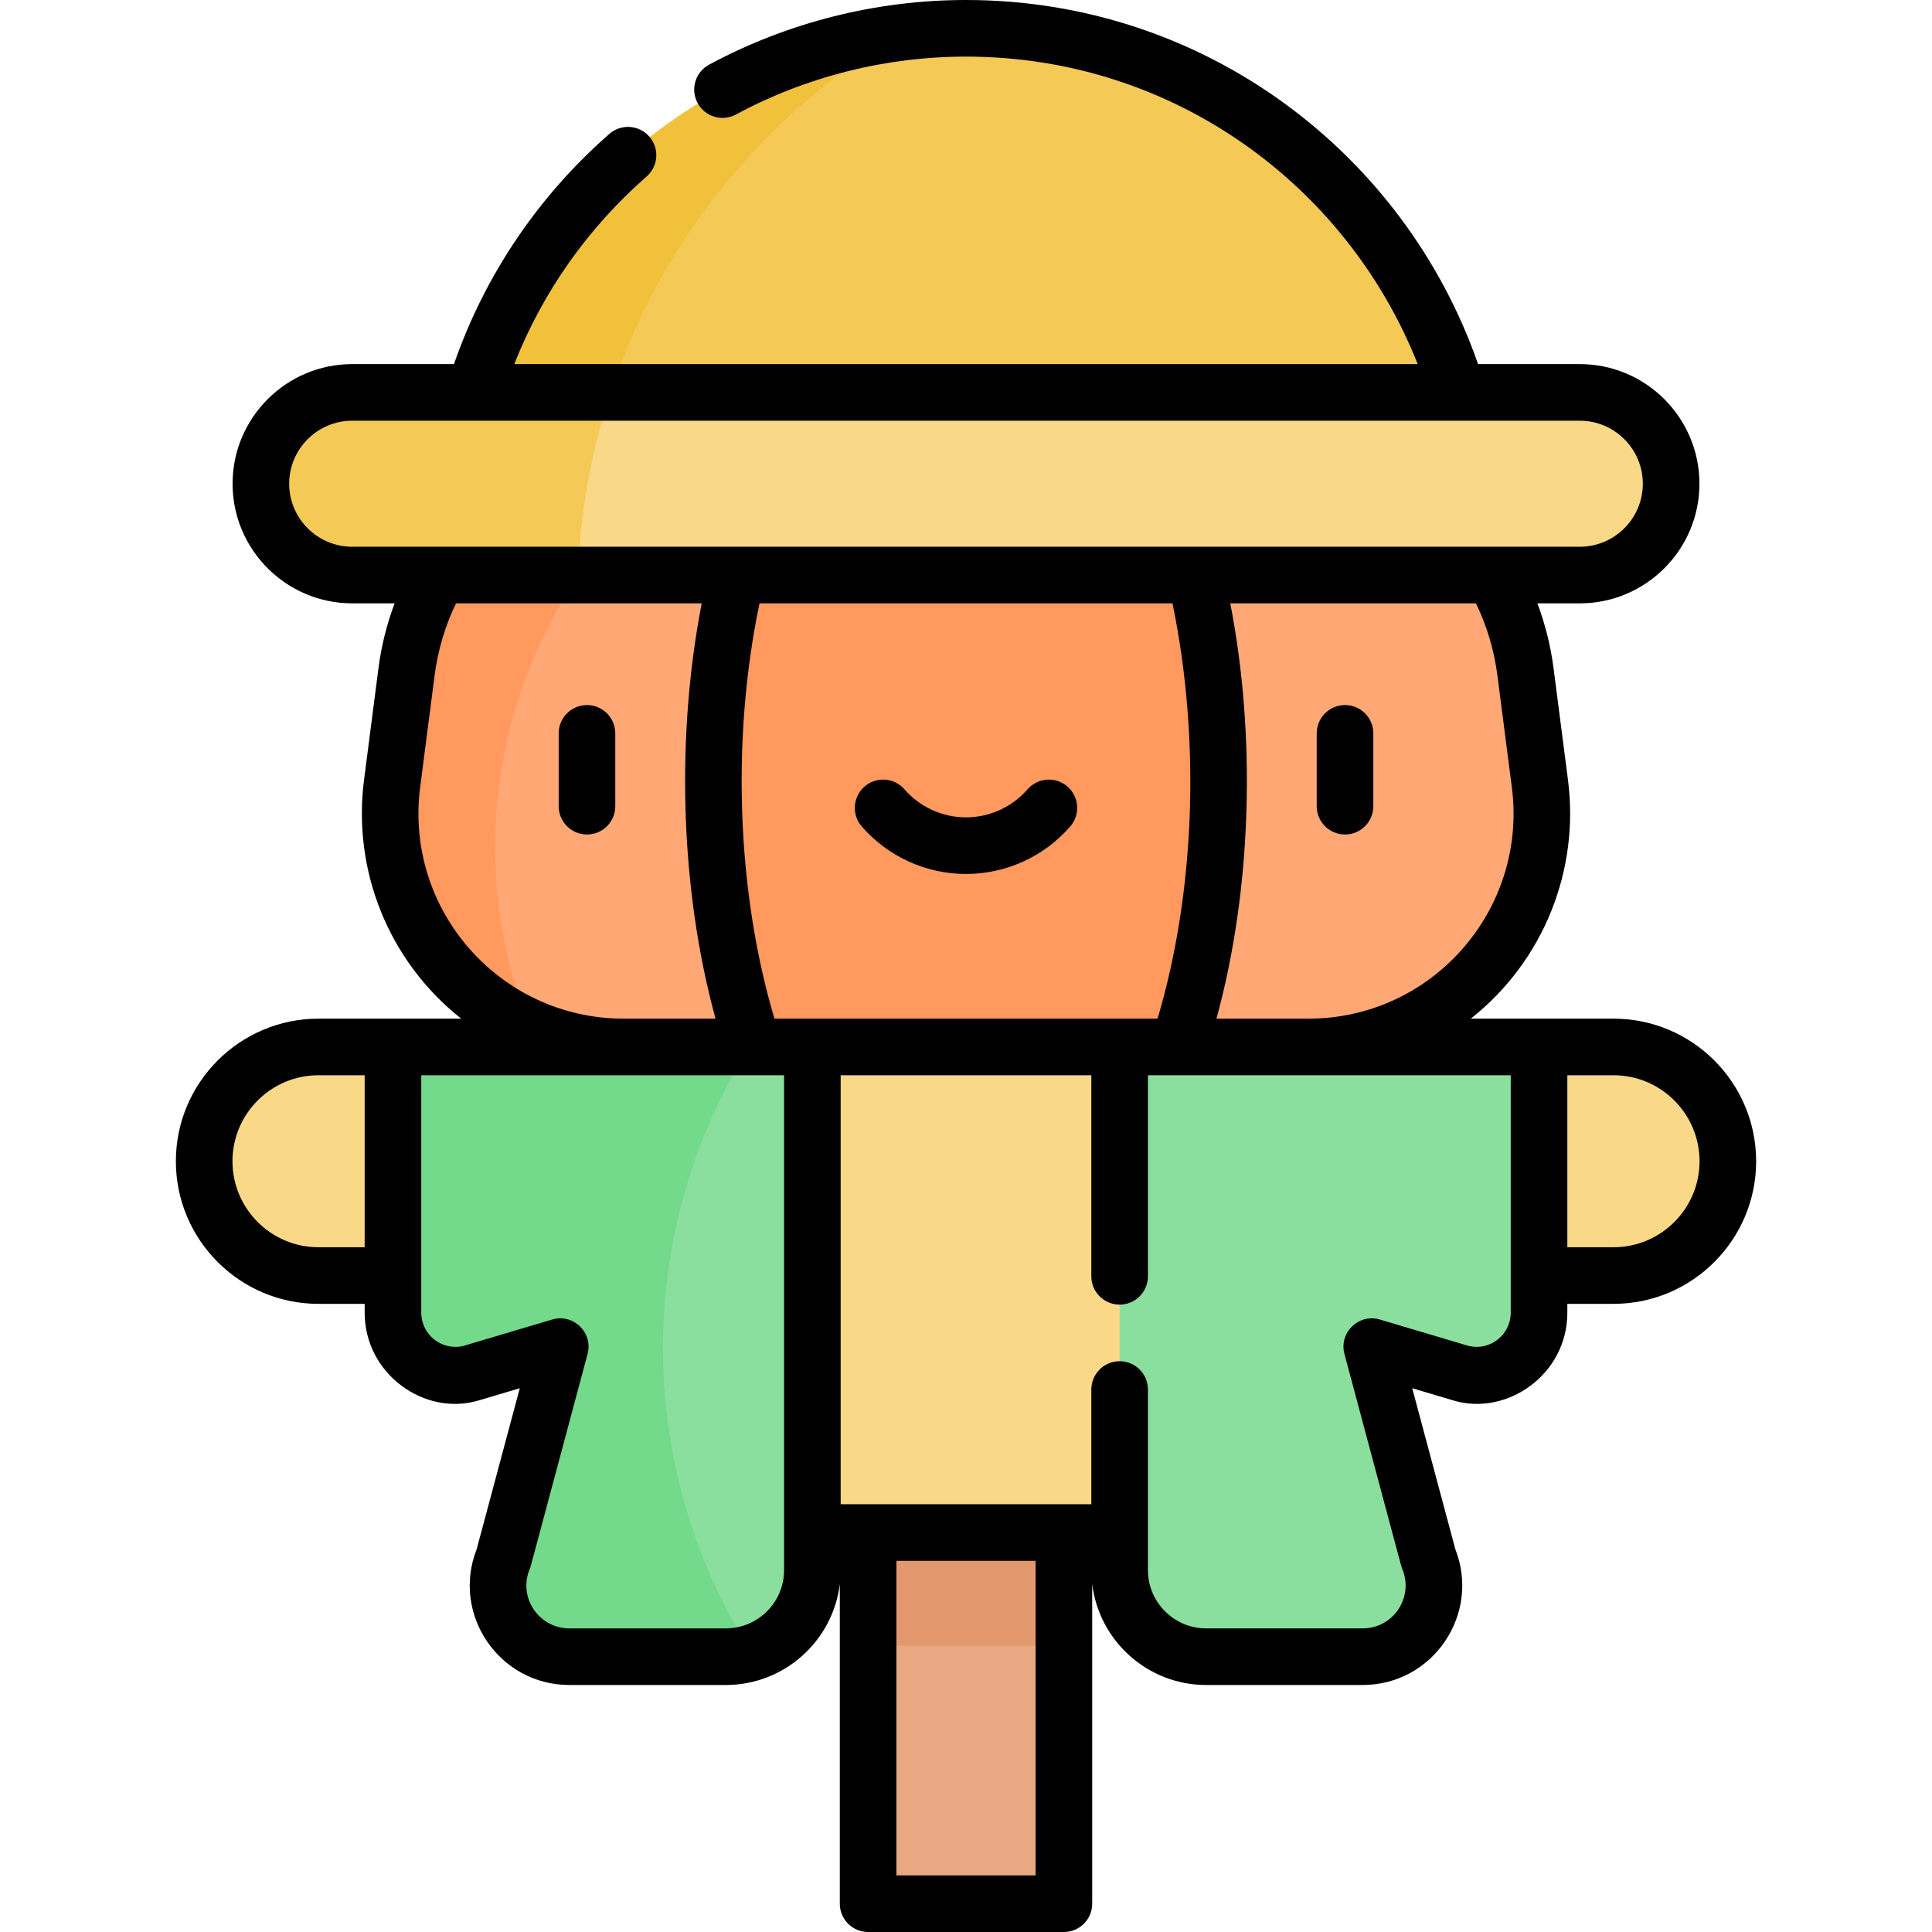<svg id="Capa_1" enable-background="new 0 0 512 512" height="512" viewBox="0 0 512 512" width="512" xmlns="http://www.w3.org/2000/svg"><g><g><path d="m230.057 372.625h51.885v131.875h-51.885z" fill="#e8a882"/><path d="m427.605 277.454c16.728 0 30.289 13.561 30.289 30.289 0 16.728-13.561 30.289-30.289 30.289h-19.743l-14.194-30.289 14.194-30.289z" fill="#f9d888"/><path d="m84.395 277.454c-16.728 0-30.289 13.561-30.289 30.289 0 16.728 13.561 30.289 30.289 30.289h19.743l14.194-30.289-14.194-30.289z" fill="#f9d888"/><path d="m177.043 117.104c-35.136 0-64.799 26.087-69.308 60.923l-3.824 29.622c-4.788 37.012 24.035 69.805 61.358 69.805l12.515 18.915 21.947-18.915 7.991-160.35z" fill="#ffa875"/><path d="m408.089 207.649-3.825-29.622c-4.509-34.835-34.172-60.923-69.308-60.923h-30.679l7.991 160.35 19.412 18.915 15.05-18.915c37.324 0 66.148-32.794 61.359-69.805z" fill="#ffa875"/><path d="m304.278 117.104h-96.556c-11.567 23.341-18.667 55.046-18.667 89.964 0 25.942 3.918 50.102 10.676 70.385l56.269 25.611 56.269-25.611c6.758-20.283 10.675-44.443 10.675-70.385.001-34.918-7.099-66.623-18.666-89.964z" fill="#ff995d"/><path d="m230.057 372.625h51.885v63.518h-51.885z" fill="#e3986d"/><path d="m192.698 277.454h126.604v128.689h-126.604z" fill="#f9d888"/><path d="m296.714 277.454v138.651c0 12.668 10.269 22.937 22.937 22.937h41.465c13.463 0 22.598-13.689 17.432-26.121l-15.009-56.04 23.807 7.079c10.438 2.567 20.517-5.335 20.517-16.083v-70.423z" fill="#8bdf9e"/><path d="m131.233 224.53c0-45.029 23.262-84.62 58.42-107.426h-12.611c-35.136 0-64.799 26.087-69.308 60.923l-3.824 29.622c-3.65 28.213 12.241 53.957 36.529 64.611-5.933-14.75-9.206-30.857-9.206-47.73z" fill="#ff995d"/><path d="m215.286 277.454v138.651c0 12.668-10.269 22.937-22.937 22.937h-41.465c-13.463 0-22.598-13.689-17.432-26.121l15.009-56.04-23.807 7.079c-10.438 2.567-20.517-5.335-20.517-16.083v-70.423z" fill="#8bdf9e"/><path d="m386.262 103.991-130.262 24.202-130.262-24.202c16.965-55.847 68.867-96.491 130.262-96.491s113.297 40.644 130.262 96.491z" fill="#f5c956"/><path d="m239.269 8.52c-53.943 6.612-98.131 44.777-113.531 95.47l34.105 6.337c12.481-43.263 41.337-79.578 79.426-101.807z" fill="#f2c13b"/><path d="m418.658 103.991c-42.362 0-290.425 0-325.315 0-13.369 0-24.207 10.829-24.207 24.197s10.847 24.207 24.207 24.207h325.315c13.369 0 24.207-10.839 24.207-24.207 0-13.374-10.849-24.197-24.207-24.197z" fill="#f9d888"/><path d="m161.807 103.991c-33.138 0-58.868 0-68.465 0-13.369 0-24.207 10.828-24.207 24.197 0 13.368 10.847 24.207 24.207 24.207h59.833c.586-16.856 3.571-33.101 8.632-48.404z" fill="#f5c956"/><path d="m175.716 357.25c0-29.32 8.407-56.673 22.929-79.796h-94.507v70.423c0 10.749 10.079 18.65 20.517 16.083l23.807-7.079-15.009 56.04c-5.166 12.432 3.969 26.121 17.432 26.121h41.465c2.399 0 4.711-.37 6.885-1.053-14.888-23.32-23.519-51.021-23.519-80.739z" fill="#73d98b"/></g><g><path d="m155.556 186.849c-4.143 0-7.5 3.358-7.5 7.5v19.301c0 4.142 3.357 7.5 7.5 7.5 4.142 0 7.5-3.358 7.5-7.5v-19.301c0-4.142-3.358-7.5-7.5-7.5z"/><path d="m356.444 221.149c4.143 0 7.5-3.358 7.5-7.5v-19.301c0-4.142-3.357-7.5-7.5-7.5-4.142 0-7.5 3.358-7.5 7.5v19.301c0 4.143 3.358 7.5 7.5 7.5z"/><path d="m282.892 208.45c-3.123-2.721-7.86-2.395-10.582.727-4.117 4.725-10.062 7.434-16.31 7.434s-12.193-2.709-16.31-7.434c-2.721-3.123-7.459-3.448-10.582-.727s-3.448 7.459-.727 10.582c6.967 7.994 17.033 12.579 27.619 12.579s20.652-4.585 27.619-12.579c2.721-3.123 2.395-7.861-.727-10.582z"/><path d="m427.604 269.954c-13.428 0-24.673 0-37.826 0 19.435-15.385 28.823-39.508 25.75-63.266l-3.825-29.622s0-.001 0-.002c-.765-5.912-2.208-11.649-4.276-17.168h11.231c17.483 0 31.708-14.224 31.708-31.708 0-17.478-14.224-31.697-31.708-31.697h-26.955c-19.534-56.094-72.741-96.491-135.703-96.491-23.754 0-47.299 5.928-68.09 17.142-3.646 1.967-5.007 6.516-3.041 10.162 1.967 3.646 6.516 5.006 10.162 3.041 18.61-10.039 39.692-15.345 60.969-15.345 54.853 0 100.952 34.097 119.705 81.491h-239.42c7.5-19.05 19.495-36.088 35.08-49.719 3.118-2.727 3.435-7.465.708-10.583-2.727-3.117-7.465-3.436-10.583-.708-18.878 16.512-33.033 37.516-41.188 61.01h-26.96c-17.483 0-31.707 14.219-31.707 31.697 0 17.483 14.224 31.708 31.707 31.708h11.231c-2.068 5.52-3.511 11.257-4.276 17.17l-3.824 29.62c-3.068 23.712 6.274 47.851 25.749 63.268h-18.083-19.744c-20.837 0-37.789 16.952-37.789 37.789s16.952 37.79 37.789 37.79h12.244v2.344c0 16.249 15.859 27.513 30.154 23.272l10.956-3.258-11.423 42.649c-6.788 17.309 6.004 36.001 24.558 36.001h41.465c15.541 0 28.39-11.71 30.208-26.77v84.729c0 4.142 3.358 7.5 7.5 7.5h51.885c4.142 0 7.5-3.358 7.5-7.5v-84.726c1.819 15.058 14.667 26.767 30.208 26.767h41.464c18.586 0 31.332-18.729 24.558-36.001l-11.422-42.65 10.956 3.258c14.127 4.208 30.155-6.853 30.155-23.272v-2.344h12.243c20.837 0 37.79-16.952 37.79-37.79 0-20.836-16.952-37.788-37.79-37.788zm-30.778-90.965 3.825 29.622c4.199 32.462-21.09 61.343-53.92 61.343h-24.357c9.559-34.875 10.41-75.426 3.662-110.058h65.109c2.911 6.017 4.818 12.421 5.681 19.093zm-191.588 90.965c-9.908-33.213-11.509-73.951-3.964-110.058h109.454c7.783 37.805 5.583 78.05-3.964 110.058-7.347 0-101.526 0-101.526 0zm-128.603-141.766c0-9.207 7.495-16.697 16.707-16.697h325.315c9.213 0 16.708 7.49 16.708 16.697 0 9.212-7.495 16.708-16.708 16.708-106.735 0-228.862 0-325.315 0-9.212 0-16.707-7.496-16.707-16.708zm34.714 80.421 3.824-29.62c.863-6.672 2.771-13.076 5.681-19.094h65.109c-6.745 34.671-5.891 75.203 3.663 110.058h-24.357c-32.733.001-58.132-28.784-53.92-61.344zm-26.954 121.923c-12.566 0-22.789-10.223-22.789-22.79 0-12.566 10.223-22.789 22.789-22.789h12.244v45.579zm123.391 85.572c0 8.512-6.925 15.437-15.437 15.437h-41.465c-8.079 0-13.641-8.199-10.505-15.743.36-.871-.645 2.57 15.328-56.978 1.515-5.658-3.769-10.797-9.382-9.129l-23.609 7.021c-5.663 1.292-11.076-3.007-11.076-8.836 0-.153 0-62.922 0-62.922h96.147v131.15zm66.657 80.896h-36.885v-83.357h36.885zm125.918-149.124c0 5.814-5.398 10.132-11.077 8.835l-23.609-7.02c-5.602-1.666-10.901 3.459-9.382 9.129 15.953 59.472 14.965 56.099 15.328 56.978 3.101 7.461-2.337 15.743-10.506 15.743h-41.464c-8.512 0-15.437-6.925-15.437-15.437 0-8.835 0-35.147 0-47.868 0-4.142-3.358-7.5-7.5-7.5s-7.5 3.358-7.5 7.5v30.406c-13.698 0-52.745 0-66.427 0v-113.688h66.427v53.283c0 4.142 3.358 7.5 7.5 7.5s7.5-3.358 7.5-7.5v-53.283h96.147v53.079zm27.243-17.344h-12.243v-45.579h12.243c12.566 0 22.79 10.223 22.79 22.789 0 12.567-10.224 22.79-22.79 22.79z"/></g></g></svg>